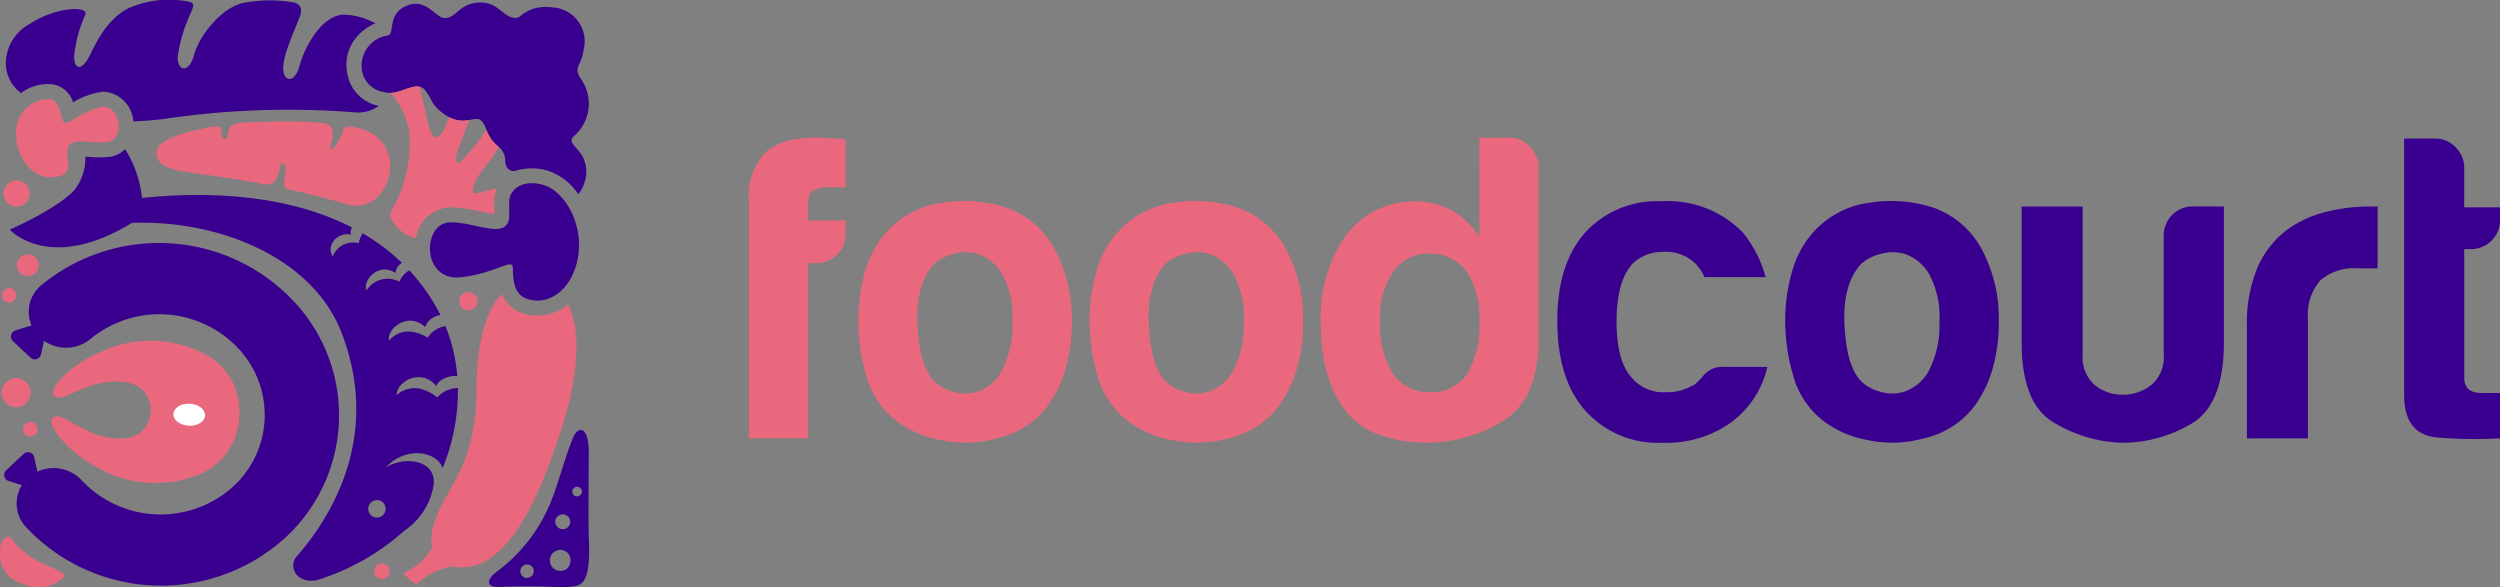 <svg xmlns="http://www.w3.org/2000/svg" width="229.777" height="53.971" viewBox="0 0 229.777 53.971">
  <rect x="0" y="0" width="229.777" height="53.971" fill="#808080" stroke="none"/>
  <g id="Group_376" data-name="Group 376" transform="translate(-302.827 -142.469)">
    <g id="Group_373" data-name="Group 373" transform="translate(302.827 142.469)">
      <path id="Path_484" data-name="Path 484" d="M347.938,224.218a2.54,2.54,0,0,0-1.89.866,4.033,4.033,0,0,0-1.556-.8,2.411,2.411,0,0,0-2.17.582c-.107-1.133,2.189-2.6,3.639-.819.141-.561,1.124-1.013,1.918-.935a15.563,15.563,0,0,0-1.087-4.592,2.416,2.416,0,0,0-1.636,1.062,3.846,3.846,0,0,0-1.575-.552,2.289,2.289,0,0,0-1.969.834c-.254-1.059,1.718-2.737,3.322-1.25a1.657,1.657,0,0,1,1.407-1.1,17.878,17.878,0,0,0-2.868-4.114,2.228,2.228,0,0,0-.918,1.043,2.287,2.287,0,0,0-3.017.8c-.389-.874,1.041-2.638,2.669-1.6a1.144,1.144,0,0,1,.591-.926,18.9,18.9,0,0,0-3.611-2.72,2.482,2.482,0,0,0-.366.915,2,2,0,0,0-2.384,1.194,1.114,1.114,0,0,1,0-1.278,1.518,1.518,0,0,1,1.683-.7.843.843,0,0,1,.082-.671c-7.615-3.913-16.9-2.94-19.3-2.708a10.337,10.337,0,0,0-1.557-4.488,2.487,2.487,0,0,1-1.446.71,10.552,10.552,0,0,1-2.2-.03,4.732,4.732,0,0,1-.987,3.044c-1.547,1.757-5.958,3.667-5.958,3.667s3.6,4.049,11.219-.612c7.776-.305,16.6,3.056,19.3,10.162,3.645,9.565-1.046,16.971-4.221,20.578-.67.906.038,2.421,1.912,2.1a21.623,21.623,0,0,0,8.05-4.547,6.319,6.319,0,0,0,2.693-4.192c.267-2.33-2.651-2.725-4.411-1.614,1.976-2.111,4.784-1.394,5.238.047A18.68,18.68,0,0,0,347.938,224.218Zm-7.434,11.9a.8.8,0,1,1,.793-.8A.8.8,0,0,1,340.5,236.12Z" transform="translate(-305.852 -188.552)" fill="#39008f"/>
      <path id="Path_485" data-name="Path 485" d="M508.116,324.669c-.051-1.086,0-7.177,0-7.64,0-2.827-1.148-2.359-1.49-1.3-.535,1.242-1.251,3.819-1.8,5.272a15,15,0,0,1-5.2,6.952c-1.027.8-.841,1.415.229,1.376,4.2-.153,5.524.1,6.418,0C507.438,329.205,508.333,329.267,508.116,324.669Zm-2.775-1.891a.682.682,0,1,1-.208.893A.65.65,0,0,1,505.34,322.777Zm-3.017,5.715a.62.62,0,1,1,.737-.545A.65.65,0,0,1,502.323,328.492Zm3.839-.9a.964.964,0,1,1-.025-1.426A1.011,1.011,0,0,1,506.162,327.594Zm.795-6.594a.443.443,0,1,1,.526-.389A.465.465,0,0,1,506.957,321Z" transform="translate(-454.002 -275.382)" fill="#39008f"/>
      <path id="Path_486" data-name="Path 486" d="M303.939,357.854c-.458-.658-1.07.127-1.1.9a2.811,2.811,0,0,0,2.009,3.18,3.394,3.394,0,0,0,3.816-.57C309.161,360.558,305.741,360.443,303.939,357.854Z" transform="translate(-302.827 -308.297)" fill="#ea687e"/>
      <g id="Group_363" data-name="Group 363" transform="translate(0.175 26.471)">
        <path id="Path_487" data-name="Path 487" d="M304.91,258.619a.659.659,0,1,1-.659-.659A.66.66,0,0,1,304.91,258.619Z" transform="translate(-303.592 -257.96)" fill="#ea687e"/>
      </g>
      <g id="Group_364" data-name="Group 364" transform="translate(0.319 16.587)">
        <path id="Path_488" data-name="Path 488" d="M306.624,216.039a1.2,1.2,0,1,1-1.2-1.2A1.2,1.2,0,0,1,306.624,216.039Z" transform="translate(-304.217 -214.835)" fill="#ea687e"/>
      </g>
      <g id="Group_365" data-name="Group 365" transform="translate(0.147 34.752)">
        <path id="Path_489" data-name="Path 489" d="M306.141,295.424a1.337,1.337,0,1,1-1.337-1.337A1.338,1.338,0,0,1,306.141,295.424Z" transform="translate(-303.467 -294.087)" fill="#ea687e"/>
      </g>
      <g id="Group_366" data-name="Group 366" transform="translate(42.206 26.844)">
        <path id="Path_490" data-name="Path 490" d="M488.65,260.426a.84.84,0,1,1-.841-.841A.841.841,0,0,1,488.65,260.426Z" transform="translate(-486.969 -259.585)" fill="#ea687e"/>
      </g>
      <g id="Group_367" data-name="Group 367" transform="translate(34.382 51.789)">
        <path id="Path_491" data-name="Path 491" d="M454.267,369.138a.716.716,0,1,1-.717-.717A.717.717,0,0,1,454.267,369.138Z" transform="translate(-452.834 -368.421)" fill="#ea687e"/>
      </g>
      <g id="Group_368" data-name="Group 368" transform="translate(1.551 23.377)">
        <path id="Path_492" data-name="Path 492" d="M311.6,245.463a1,1,0,1,1-1-1A1,1,0,0,1,311.6,245.463Z" transform="translate(-309.594 -244.46)" fill="#ea687e"/>
      </g>
      <g id="Group_369" data-name="Group 369" transform="translate(2.12 38.787)">
        <path id="Path_493" data-name="Path 493" d="M313.4,312.357a.662.662,0,1,1-.662-.663A.662.662,0,0,1,313.4,312.357Z" transform="translate(-312.078 -311.694)" fill="#ea687e"/>
      </g>
      <g id="Group_372" data-name="Group 372" transform="translate(4.718 31.335)">
        <path id="Path_494" data-name="Path 494" d="M337.344,291.312a6.01,6.01,0,0,0,3.34-5.542,5.816,5.816,0,0,0-2.78-5.164,10.76,10.76,0,0,0-9.733-.51c-3.3,1.384-4.893,3.495-4.587,4,.462.763,1.4-.082,3.486-.79,1.856-.631,3.985-.519,4.819.485a2.7,2.7,0,0,1-.194,3.723c-.934.912-3.064.8-4.843-.02-2-.921-2.846-1.86-3.385-1.149-.357.47,1,2.736,4.144,4.457A10.761,10.761,0,0,0,337.344,291.312Z" transform="translate(-323.41 -279.182)" fill="#ea687e"/>
        <g id="Group_371" data-name="Group 371" transform="translate(11.216 5.767)">
          <g id="Group_370" data-name="Group 370">
            <path id="Path_495" data-name="Path 495" d="M373.747,306.367c-.8-.042-1.432-.529-1.4-1.086s.705-.976,1.509-.934,1.431.528,1.4,1.087S374.551,306.41,373.747,306.367Z" transform="translate(-372.344 -304.343)" fill="#fff"/>
          </g>
        </g>
      </g>
      <path id="Path_496" data-name="Path 496" d="M478.114,224.56c3.323-.393,4.721-1.825,4.732-.846.018,1.614.29,2.55,1.439,2.877,2.195.625,4.237-1.281,4.6-4.177s-1.295-5.765-3.233-6.338c-1.779-.526-3.1.3-3.142,1.511-.013.368.01.751.01,1.139.07,2.624-3.02.747-5.426.786C474.489,219.555,474.405,225,478.114,224.56Z" transform="translate(-435.71 -199.081)" fill="#39008f"/>
      <path id="Path_497" data-name="Path 497" d="M477.26,262.3a4.427,4.427,0,0,1-1.212-.171,3.014,3.014,0,0,1-2.061-1.826c-1.4,1.434-2.317,4.252-2.343,8.721-.043,7.586-3.023,9.078-3.983,12.7a4.052,4.052,0,0,0-.1,1.884l-.023.06a5.121,5.121,0,0,1-2.4,2.189c-.545.188,1,1.139,1,1.139a6.484,6.484,0,0,1,3.214-1.632,4.721,4.721,0,0,0,2.974-.419c3.053-1.612,5.241-6.337,7.134-12.236,1.667-5.2,1.759-9.17.6-11.431A4.463,4.463,0,0,1,477.26,262.3Z" transform="translate(-427.851 -233.293)" fill="#ea687e"/>
      <path id="Path_498" data-name="Path 498" d="M331.157,245.281a17,17,0,0,0-23.231-1.5,3.158,3.158,0,0,0-.889,3.69l-1.479.461a.591.591,0,0,0-.223,1l1.6,1.5a.581.581,0,0,0,.966-.3l.279-1.251a3.534,3.534,0,0,0,4.274-.168,9.954,9.954,0,0,1,13.586.877,8.917,8.917,0,0,1-.819,12.99,9.953,9.953,0,0,1-13.585-.878,3.538,3.538,0,0,0-4.064-.791l-.3-1.33a.582.582,0,0,0-.966-.3l-1.6,1.5a.591.591,0,0,0,.222.995l1.219.38a3.163,3.163,0,0,0,.375,3.849,17,17,0,0,0,23.231,1.5A15.271,15.271,0,0,0,331.157,245.281Z" transform="translate(-304.134 -217.563)" fill="#39008f"/>
      <path id="Path_499" data-name="Path 499" d="M383.33,191.632c-.571-.057-.531.427-.817.98-.306.592-.63,1.117-.85,1.1-.235-.021.209-.925.133-1.557-.068-.571-.37-.8-.945-.848a43.48,43.48,0,0,0-5.47-.091c-.985.044-2.407-.036-2.894.365-.269.222-.3.752-.37,1.008-.077.281-.564.386-.506-.316.029-.358-.141-.654-.3-.65a7.531,7.531,0,0,0-1.536.224c-2.477.5-4.192,1.251-4.159,2.21.025.74.36,1.388,2.772,1.761,2.231.345,3.89.5,6.756,1.056a4.2,4.2,0,0,0,.779.093c.612-.022,1.031-1.117,1.06-1.662s.487-.229.516.143-.28,1.346-.12,1.676c.115.237.293.27.516.322,1.017.239,1.736.327,5.191,1.329C387.352,200.013,389.3,192.228,383.33,191.632Z" transform="translate(-351.225 -180.007)" fill="#ea687e"/>
      <path id="Path_500" data-name="Path 500" d="M312.166,189.362c1.412.113,2.076-.344,1.923-1.414-.037-.259-.071-.528-.1-.8.057-1.718,2.036-.775,3.7-1,1.809-.245,1.132-3.871-.89-3.155-2.208.781-2.836,1.8-3.207,1.21-.216-1.111-.541-1.935-1.148-1.988a3,3,0,0,0-3.128,3.225C309.306,187.509,310.754,189.249,312.166,189.362Z" transform="translate(-307.828 -173.094)" fill="#ea687e"/>
      <path id="Path_501" data-name="Path 501" d="M336.53,149.08a3.864,3.864,0,0,1,.8-3.11,4.561,4.561,0,0,1,1.8-1.353,6.216,6.216,0,0,0-2.981-.8c-1.97.116-3.525,2.987-3.97,4.645-.475,1.774-1.521,1.508-1.521.266s1.046-3.458,1.521-4.7-.559-1.334-.679-1.355a12.727,12.727,0,0,0-4.588.08c-1.924.458-3.958,2.96-4.434,4.734s-1.521,1.508-1.521.266a13.932,13.932,0,0,1,1.248-4.168c.147-.384.412-.866-.25-.965a9.229,9.229,0,0,0-5.349.532c-1.8.791-2.924,2.727-3.638,4.246-.786,1.675-1.521,1.508-1.521.266a11.769,11.769,0,0,1,1.009-3.795c.43-.888-2.636-.8-5.067.781a4.154,4.154,0,0,0-2.219,3.812,3.473,3.473,0,0,0,1.388,2.561,4.059,4.059,0,0,1,2.456-.825,2.331,2.331,0,0,1,2.328,1.676,7.093,7.093,0,0,1,2.769-.981,2.927,2.927,0,0,1,2.773,2.727,26.512,26.512,0,0,0,3.366-.3A77.765,77.765,0,0,1,337.3,152.8a3.273,3.273,0,0,0,2.152-.6A3.639,3.639,0,0,1,336.53,149.08Z" transform="translate(-304.631 -142.469)" fill="#39008f"/>
      <path id="Path_502" data-name="Path 502" d="M467.388,155.681a3.939,3.939,0,0,0,.573-5.119c-.8-1.171-.006-1.117.229-2.788a3.12,3.12,0,0,0-2.445-3.782c-2.674-.458-3.272.917-3.782.917-1.223,0-1.566-1.49-3.4-1.413-1.872.078-2.1,1.49-3.209,1.413-.83-.057-1.68-1.91-3.5-1.1s-.938,2.67-1.746,2.722a2.8,2.8,0,0,0-2.317,3.12,2.409,2.409,0,0,0,2.144,2.085c1.323.392,2.882-1.226,3.7-.153s.453,1.265,1.765,2.19c2.138,1.507,3.081-.651,3.784,1.274a3.713,3.713,0,0,0,1.337,1.836,1.762,1.762,0,0,1,.453,1.163c0,.487.269.974.86.933a5.162,5.162,0,0,1,3.031-.038,5.423,5.423,0,0,1,2.823,2.173,3.333,3.333,0,0,0,.688-2.6C468.082,156.766,466.385,156.482,467.388,155.681Z" transform="translate(-414.535 -143.258)" fill="#39008f"/>
      <path id="Path_503" data-name="Path 503" d="M469.2,186.48c-.616.158-1.255.325-1.824.463-.828.2-.294-1.149.478-2.127.332-.41.935-1.235,1.521-2.1a3.538,3.538,0,0,1-1.179-1.612,17.64,17.64,0,0,1-2.266,2.847c-.583.59-.617-.18-.37-.88.324-.917.71-1.877,1.07-2.863a2.622,2.622,0,0,1-1.855-.255c-.122.336-.264.684-.433,1.047-.969,2.073-1.5-.463-1.5-.463l-.766-3.377c-.739-.171-1.75.547-2.7.562a7.1,7.1,0,0,1,1.748,3.66,12.47,12.47,0,0,1-1.67,7.221c-.374.711.764,1.8,1.371,2.146a2.581,2.581,0,0,0,.91.317,3.317,3.317,0,0,1,3.123-2.821h.1a12.422,12.422,0,0,1,2.584.367,10.388,10.388,0,0,0,1.39.244v-.023c0-.142,0-.285-.007-.425-.006-.245-.012-.5,0-.762A2.987,2.987,0,0,1,469.2,186.48Z" transform="translate(-423.496 -169.191)" fill="#ea687e"/>
    </g>
    <g id="Group_375" data-name="Group 375" transform="translate(371.66 155.12)">
      <g id="Group_374" data-name="Group 374" transform="translate(0)">
        <path id="Path_504" data-name="Path 504" d="M303.915,419.354V397.4a5.684,5.684,0,0,1,1.522-4.325q1.442-1.362,4.727-1.362a8.172,8.172,0,0,1,1.281.08,8.941,8.941,0,0,1,1.362.08v4.406h-1.442a3.011,3.011,0,0,0-1.6.32,1.594,1.594,0,0,0-.4,1.282v1.442h3.445v1.2a2.669,2.669,0,0,1-2.644,2.724h-.8v16.1Z" transform="translate(-303.915 -391.714)" fill="#ea687e"/>
        <path id="Path_505" data-name="Path 505" d="M321.8,420.169a7.925,7.925,0,0,1-2.4-3.886,17.886,17.886,0,0,1-.721-5.088,16.09,16.09,0,0,1,.6-4.326,8.913,8.913,0,0,1,1.882-3.605,8.319,8.319,0,0,1,5.368-2.844,12.373,12.373,0,0,1,5.929.521,8.172,8.172,0,0,1,4.486,4.165,13.3,13.3,0,0,1,1.362,6.17,15.248,15.248,0,0,1-.561,4.406,11.274,11.274,0,0,1-1.441,3.124,8.009,8.009,0,0,1-4.888,3.285,10.9,10.9,0,0,1-5.328.121A9.323,9.323,0,0,1,321.8,420.169Zm3.846-14.1q-1.683,1.845-1.522,5.488t1.362,5.087a3.588,3.588,0,0,0,1.683,1.082,3.822,3.822,0,0,0,2.444.08,4.1,4.1,0,0,0,2.2-1.8,9.034,9.034,0,0,0,1.042-4.646,8.155,8.155,0,0,0-.921-4.327,4.175,4.175,0,0,0-2.123-1.842,3.9,3.9,0,0,0-2.4-.04A4.181,4.181,0,0,0,325.644,406.068Z" transform="translate(-308.63 -394.451)" fill="#ea687e"/>
        <path id="Path_506" data-name="Path 506" d="M353.038,420.169a7.921,7.921,0,0,1-2.4-3.886,17.866,17.866,0,0,1-.721-5.088,16.09,16.09,0,0,1,.6-4.326,8.921,8.921,0,0,1,1.882-3.605,8.319,8.319,0,0,1,5.368-2.844,12.372,12.372,0,0,1,5.929.521,8.172,8.172,0,0,1,4.486,4.165,13.3,13.3,0,0,1,1.362,6.17,15.274,15.274,0,0,1-.561,4.406,11.3,11.3,0,0,1-1.442,3.124,8.009,8.009,0,0,1-4.888,3.285,10.9,10.9,0,0,1-5.327.121A9.323,9.323,0,0,1,353.038,420.169Zm3.846-14.1q-1.683,1.845-1.522,5.488t1.362,5.087a3.588,3.588,0,0,0,1.683,1.082,3.822,3.822,0,0,0,2.444.08,4.1,4.1,0,0,0,2.2-1.8,9.042,9.042,0,0,0,1.041-4.646,8.155,8.155,0,0,0-.921-4.327,4.174,4.174,0,0,0-2.123-1.842,3.893,3.893,0,0,0-2.4-.04A4.18,4.18,0,0,0,356.884,406.068Z" transform="translate(-318.61 -394.451)" fill="#ea687e"/>
        <path id="Path_507" data-name="Path 507" d="M395.735,391.714h2.724a2.562,2.562,0,0,1,1.923.841,2.67,2.67,0,0,1,.8,1.883v15.623q0,5.69-3.285,7.691a13.446,13.446,0,0,1-7.13,2,12.624,12.624,0,0,1-4.086-.681,6.72,6.72,0,0,1-3.205-2.2q-2.324-2.962-2.323-8.091a13,13,0,0,1,2.323-8.092,7.813,7.813,0,0,1,9.695-2.323,7.621,7.621,0,0,1,2.563,2.485ZM386.6,408.539a8.355,8.355,0,0,0,1.2,4.887,3.977,3.977,0,0,0,3.445,1.683,3.9,3.9,0,0,0,3.365-1.683,8.816,8.816,0,0,0,1.122-4.887,7.719,7.719,0,0,0-1.2-4.566,4.184,4.184,0,0,0-3.445-1.6,3.821,3.821,0,0,0-3.285,1.684A7.345,7.345,0,0,0,386.6,408.539Z" transform="translate(-328.591 -391.714)" fill="#ea687e"/>
        <path id="Path_508" data-name="Path 508" d="M428.4,415.531h4.006a8.76,8.76,0,0,1-3.366,5.127,10.194,10.194,0,0,1-6.249,1.843,8.923,8.923,0,0,1-7.131-2.964q-2.564-2.885-2.564-8.252,0-5.126,2.484-8.012a8.929,8.929,0,0,1,7.13-2.964,9.6,9.6,0,0,1,7.451,2.884,10.988,10.988,0,0,1,2.082,4.086h-5.608a4.745,4.745,0,0,0-.8-1.2,3.849,3.849,0,0,0-2.964-1.121,3.907,3.907,0,0,0-2.885,1.121q-1.442,1.6-1.443,5.288t1.443,5.207a3.784,3.784,0,0,0,3.125,1.282,4.538,4.538,0,0,0,2.323-.561,1.113,1.113,0,0,0,.441-.28l.44-.44a3.512,3.512,0,0,1,.641-.641A2.215,2.215,0,0,1,428.4,415.531Z" transform="translate(-338.797 -394.46)" fill="#39008f"/>
        <path id="Path_509" data-name="Path 509" d="M446.995,420.169a7.923,7.923,0,0,1-2.4-3.886,17.891,17.891,0,0,1-.721-5.088,16.037,16.037,0,0,1,.6-4.326,8.92,8.92,0,0,1,1.882-3.605,8.314,8.314,0,0,1,5.367-2.844,12.372,12.372,0,0,1,5.929.521,8.172,8.172,0,0,1,4.487,4.165,13.317,13.317,0,0,1,1.362,6.17,15.271,15.271,0,0,1-.561,4.406,11.29,11.29,0,0,1-1.443,3.124,8,8,0,0,1-4.887,3.285,10.9,10.9,0,0,1-5.328.121A9.317,9.317,0,0,1,446.995,420.169Zm3.844-14.1q-1.681,1.845-1.521,5.488t1.362,5.087a3.587,3.587,0,0,0,1.683,1.082,3.817,3.817,0,0,0,2.442.08,4.1,4.1,0,0,0,2.2-1.8,9.031,9.031,0,0,0,1.041-4.646,8.143,8.143,0,0,0-.921-4.327,4.161,4.161,0,0,0-2.123-1.842,3.89,3.89,0,0,0-2.4-.04A4.183,4.183,0,0,0,450.839,406.068Z" transform="translate(-348.627 -394.451)" fill="#39008f"/>
        <path id="Path_510" data-name="Path 510" d="M494.4,401.015v12.5q0,5.69-2.964,7.451a12.466,12.466,0,0,1-6.49,1.762,12.863,12.863,0,0,1-6.289-1.923q-2.845-1.762-2.845-7.29v-12.5h5.609v13.619a3.345,3.345,0,0,0,1.121,2.8,4.033,4.033,0,0,0,2.564.882,4.2,4.2,0,0,0,2.6-.882,3.3,3.3,0,0,0,1.162-2.8v-10.9a2.688,2.688,0,0,1,.762-1.923,2.586,2.586,0,0,1,1.963-.8Z" transform="translate(-358.833 -394.686)" fill="#39008f"/>
        <path id="Path_511" data-name="Path 511" d="M506.231,422.326V411.991a13.212,13.212,0,0,1,.922-5.248,8.7,8.7,0,0,1,2.523-3.4,9.927,9.927,0,0,1,3.566-1.763,15.827,15.827,0,0,1,4.206-.561h.8V406.7h-1.842a4.694,4.694,0,0,0-3.445,1.121,4.818,4.818,0,0,0-1.121,3.526v10.976Z" transform="translate(-368.549 -394.686)" fill="#39008f"/>
        <path id="Path_512" data-name="Path 512" d="M536.277,419.392a41.835,41.835,0,0,1-5.728-.08q-3.084-.241-3.085-3.926V391.832h2.885a2.539,2.539,0,0,1,1.843.8,2.628,2.628,0,0,1,.8,1.923v3.6h3.284v1.121a2.589,2.589,0,0,1-.8,1.963,2.691,2.691,0,0,1-1.923.761h-.56v11.858q0,1.363,1.6,1.362h1.682Z" transform="translate(-375.333 -391.752)" fill="#39008f"/>
      </g>
    </g>
  </g>
</svg>
